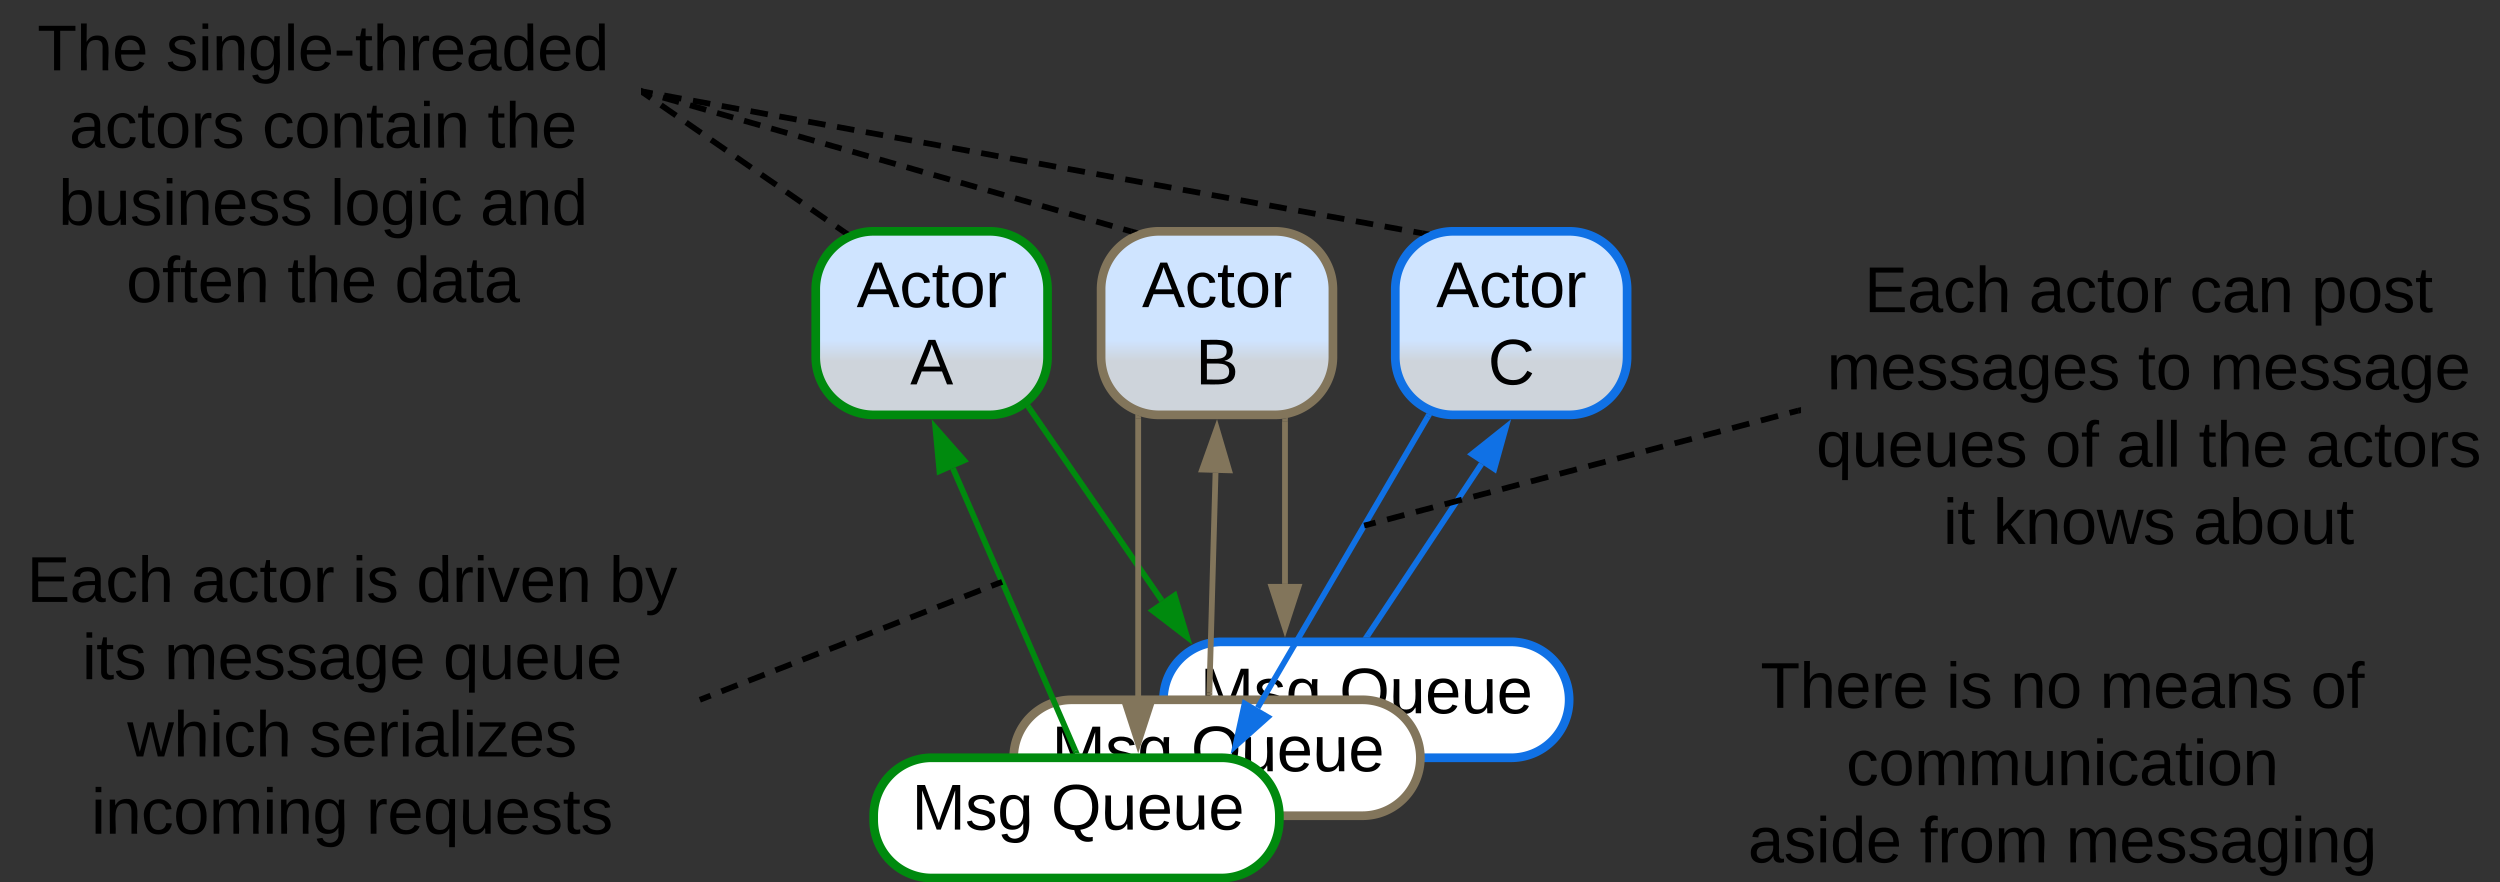 <svg xmlns="http://www.w3.org/2000/svg" xmlns:xlink="http://www.w3.org/1999/xlink" xmlns:lucid="lucid" width="862.73" height="304.5"><rect width="100%" height="100%" fill="#333333" stroke="none"/><g transform="translate(-138.5 -498.5)" lucid:page-tab-id="0_0"><path d="M649.77 658.58l-39.22 59.1" stroke="#1071e5" stroke-width="2" fill="none"/><path d="M658.2 645.86l-4.02 14.45-7.72-5.1z" stroke="#1071e5" stroke-width="2" fill="#1071e5"/><path d="M611.38 718.18l-.2.32h-2.35l.92-1.4z" stroke="#1071e5" stroke-width=".05" fill="#1071e5"/><path d="M620 598.33a20 20 0 0 1 20-20h40a20 20 0 0 1 20 20v23.34a20 20 0 0 1-20 20h-40a20 20 0 0 1-20-20z" stroke="#1071e5" stroke-width="3" fill="url(#a)"/><use xlink:href="#b" transform="matrix(1,0,0,1,625,583.333) translate(9.105 21.153)"/><use xlink:href="#c" transform="matrix(1,0,0,1,625,583.333) translate(27.011 47.819)"/><path d="M540 740a20 20 0 0 1 20-20h100a20 20 0 0 1 20 20 20 20 0 0 1-20 20H560a20 20 0 0 1-20-20z" stroke="#1071e5" stroke-width="3" fill="#fff"/><use xlink:href="#d" transform="matrix(1,0,0,1,545,725) translate(7.628 19.653)"/><use xlink:href="#e" transform="matrix(1,0,0,1,545,725) translate(55.715 19.653)"/><path d="M488.3 760a20 20 0 0 1 20-20h100.36a20 20 0 0 1 20 20 20 20 0 0 1-20 20H508.3a20 20 0 0 1-20-20z" stroke="#82755b" stroke-width="3" fill="#fff"/><use xlink:href="#d" transform="matrix(1,0,0,1,493.311,745) translate(8.128 19.653)"/><use xlink:href="#e" transform="matrix(1,0,0,1,493.311,745) translate(56.215 19.653)"/><path d="M440 780a20 20 0 0 1 20-20h100a20 20 0 0 1 20 20v1.5a20 20 0 0 1-20 20H460a20 20 0 0 1-20-20z" stroke="#008a0e" stroke-width="3" fill="#fff"/><use xlink:href="#d" transform="matrix(1,0,0,1,445,765) translate(8.123 19.778)"/><use xlink:href="#e" transform="matrix(1,0,0,1,445,765) translate(56.21 19.778)"/><path d="M518.48 598.33a20 20 0 0 1 20-20h40a20 20 0 0 1 20 20v23.34a20 20 0 0 1-20 20h-40a20 20 0 0 1-20-20z" stroke="#82755b" stroke-width="3" fill="url(#f)"/><use xlink:href="#b" transform="matrix(1,0,0,1,523.483,583.333) translate(9.105 21.153)"/><use xlink:href="#g" transform="matrix(1,0,0,1,523.483,583.333) translate(27.598 47.819)"/><path d="M467.36 660.14l42.24 97.44" stroke="#008a0e" stroke-width="2" fill="none"/><path d="M461.3 646.14l9.9 11.24-8.5 3.7z" stroke="#008a0e" stroke-width="2" fill="#008a0e"/><path d="M511.06 758.5h-2.12l-.24-.55 1.8-.78z" stroke="#008a0e" stroke-width=".05" fill="#008a0e"/><path d="M557.97 661.66l-2.12 75.84" stroke="#82755b" stroke-width="2" fill="none"/><path d="M558.4 646.4l4.23 14.4-9.27-.27z" stroke="#82755b" stroke-width="2" fill="#82755b"/><path d="M556.83 737.5l-.03 1h-1.95l.03-1.05z" stroke="#82755b" stroke-width=".05" fill="#82755b"/><path d="M420 598.33a20 20 0 0 1 20-20h40a20 20 0 0 1 20 20v23.34a20 20 0 0 1-20 20h-40a20 20 0 0 1-20-20z" stroke="#008a0e" stroke-width="3" fill="url(#h)"/><use xlink:href="#b" transform="matrix(1,0,0,1,425,583.333) translate(9.105 21.153)"/><use xlink:href="#i" transform="matrix(1,0,0,1,425,583.333) translate(27.598 47.819)"/><path d="M140 506a6 6 0 0 1 6-6h207.73a6 6 0 0 1 6 6v48a6 6 0 0 1-6 6H146a6 6 0 0 1-6-6z" stroke="#000" stroke-opacity="0" stroke-width="3" fill="#fff" fill-opacity="0"/><use xlink:href="#j" transform="matrix(1,0,0,1,145,505) translate(6.389 17.778)"/><use xlink:href="#k" transform="matrix(1,0,0,1,145,505) translate(50.772 17.778)"/><use xlink:href="#l" transform="matrix(1,0,0,1,145,505) translate(17.407 44.444)"/><use xlink:href="#m" transform="matrix(1,0,0,1,145,505) translate(84.012 44.444)"/><use xlink:href="#n" transform="matrix(1,0,0,1,145,505) translate(161.728 44.444)"/><use xlink:href="#o" transform="matrix(1,0,0,1,145,505) translate(13.735 71.111)"/><use xlink:href="#p" transform="matrix(1,0,0,1,145,505) translate(107.5 71.111)"/><use xlink:href="#q" transform="matrix(1,0,0,1,145,505) translate(159.228 71.111)"/><use xlink:href="#r" transform="matrix(1,0,0,1,145,505) translate(37.099 97.778)"/><use xlink:href="#s" transform="matrix(1,0,0,1,145,505) translate(92.654 97.778)"/><use xlink:href="#t" transform="matrix(1,0,0,1,145,505) translate(129.691 97.778)"/><path d="M360.56 530.57l2.6 1.8m3.45 2.4l5.2 3.6m3.45 2.38l5.2 3.6m3.45 2.4l5.18 3.58m3.46 2.4l5.2 3.6m3.44 2.4l5.2 3.58m3.45 2.4l5.2 3.6m3.44 2.4l5.2 3.6m3.45 2.38l2.6 1.8" stroke="#000" stroke-width="2" fill="none"/><path d="M361.13 529.78l-1.1 1.6-.3-.2v-2.37zM431.6 578.6l-1.36.57-.66.4-.45-.3 1.1-1.6z" stroke="#000" stroke-width=".05" fill="#000"/><path d="M360.72 530.18l2.98.54m3.98.72l5.97 1.1m3.98.7l5.96 1.1m3.97.72l5.97 1.1m3.98.7l5.97 1.1m3.96.72l5.97 1.08m3.98.72l5.98 1.1m3.98.7l5.96 1.1m3.98.72l5.97 1.08m3.98.73l5.96 1.1m4 .72l5.96 1.08m3.98.72l5.97 1.1m3.98.7l5.97 1.1m3.98.72l5.97 1.1m3.98.7l5.96 1.1m3.98.72l5.97 1.08m3.97.72l5.96 1.1m3.98.7l5.98 1.1m3.98.72l5.97 1.08m3.97.73l5.97 1.07m3.98.73l5.97 1.08m3.98.72l5.96 1.1m3.98.7l5.97 1.1m4 .72l5.95 1.08m3.98.73l5.97 1.08m3.98.74l5.97 1.08m3.97.72l5.97 1.1m3.97.7l2.98.55" stroke="#000" stroke-width="2" fill="none"/><path d="M360.92 529.22l-.35 1.92-.84-.15v-2zM631.9 578.48l-1.66.7-1.18.7.34-1.85z" stroke="#000" stroke-width=".05" fill="#000"/><path d="M360.7 530.27l2.8.8m3.74 1.08l5.6 1.6m3.75 1.07l5.6 1.6m3.73 1.07l5.6 1.6m3.75 1.07l5.6 1.6m3.75 1.07l5.6 1.6m3.75 1.08l5.6 1.6m3.74 1.07l5.6 1.6m3.75 1.06l5.6 1.6m3.75 1.08l5.6 1.6m3.75 1.07l5.6 1.62m3.74 1.06l5.62 1.6m3.74 1.08l5.6 1.6m3.75 1.07l5.62 1.6m3.74 1.08l5.6 1.6m3.74 1.08l5.6 1.6m3.75 1.08l5.6 1.6m3.75 1.07l5.6 1.6m3.74 1.07l2.8.8" stroke="#000" stroke-width="2" fill="none"/><path d="M361 529.35l-.55 1.87-.72-.2v-2.03zM531.36 578.08l-2.64 1.1h-.02l.5-1.72z" stroke="#000" stroke-width=".05" fill="#000"/><path d="M539.47 705.77l-45.7-66.36" stroke="#008a0e" stroke-width="2" fill="none"/><path d="M548.13 718.34l-11.9-9.12 7.63-5.26z" stroke="#008a0e" stroke-width="2" fill="#008a0e"/><path d="M494.58 638.88l-1.6 1.1-.55-.8.2-.12 1.3-1.1z" stroke="#008a0e" stroke-width=".05" fill="#008a0e"/><path d="M581.94 700v-56.12" stroke="#82755b" stroke-width="2" fill="none"/><path d="M581.94 715.26L577.3 701h9.28z" stroke="#82755b" stroke-width="2" fill="#82755b"/><path d="M582.9 643.9H581V643l.88-.07 1.06-.25z" stroke="#82755b" stroke-width=".05" fill="#82755b"/><path d="M531.28 740v-97.1" stroke="#82755b" stroke-width="2" fill="none"/><path d="M531.28 755.26L526.64 741h9.27z" stroke="#82755b" stroke-width="2" fill="#82755b"/><path d="M531.84 642.12l.4.1v.7h-1.94v-1.44z" stroke="#82755b" stroke-width=".05" fill="#82755b"/><path d="M572.5 742.77l58.73-100.46" stroke="#1071e5" stroke-width="2" fill="none"/><path d="M564.8 755.95l3.2-14.65 8 4.67z" stroke="#1071e5" stroke-width="2" fill="#1071e5"/><path d="M632.64 641.82l-.58 1-1.7-.98.46-.77z" stroke="#1071e5" stroke-width=".05" fill="#1071e5"/><path d="M140 686a6 6 0 0 1 6-6h227.73a6 6 0 0 1 6 6v108a6 6 0 0 1-6 6H146a6 6 0 0 1-6-6z" stroke="#000" stroke-opacity="0" stroke-width="3" fill="#fff" fill-opacity="0"/><g><use xlink:href="#u" transform="matrix(1,0,0,1,145,685) translate(2.778 21.215)"/><use xlink:href="#v" transform="matrix(1,0,0,1,145,685) translate(59.568 21.215)"/><use xlink:href="#w" transform="matrix(1,0,0,1,145,685) translate(115.062 21.215)"/><use xlink:href="#x" transform="matrix(1,0,0,1,145,685) translate(137.222 21.215)"/><use xlink:href="#y" transform="matrix(1,0,0,1,145,685) translate(203.765 21.215)"/><use xlink:href="#z" transform="matrix(1,0,0,1,145,685) translate(21.852 47.882)"/><use xlink:href="#A" transform="matrix(1,0,0,1,145,685) translate(50.185 47.882)"/><use xlink:href="#B" transform="matrix(1,0,0,1,145,685) translate(146.42 47.882)"/><use xlink:href="#C" transform="matrix(1,0,0,1,145,685) translate(37.407 74.549)"/><use xlink:href="#D" transform="matrix(1,0,0,1,145,685) translate(100.247 74.549)"/><use xlink:href="#E" transform="matrix(1,0,0,1,145,685) translate(25 101.215)"/><use xlink:href="#F" transform="matrix(1,0,0,1,145,685) translate(119.877 101.215)"/></g><path d="M380.93 739.64l2.8-1.1m3.72-1.45l5.6-2.2m3.72-1.44l5.6-2.18m3.7-1.45l5.6-2.18m3.73-1.46l5.6-2.2m3.72-1.44l5.6-2.18m3.7-1.45l5.6-2.18m3.73-1.46l5.6-2.2m3.7-1.44l5.6-2.18m3.73-1.45l5.6-2.18m3.72-1.46l5.6-2.2m3.7-1.44l2.8-1.1M380.96 739.63l-.96.37M483.38 699.68l.96-.37" stroke="#000" stroke-width="2" fill="none"/><path d="M760 586a6 6 0 0 1 6-6h227.73a6 6 0 0 1 6 6v108a6 6 0 0 1-6 6H766a6 6 0 0 1-6-6z" stroke="#000" stroke-opacity="0" stroke-width="3" fill="#fff" fill-opacity="0"/><g><use xlink:href="#G" transform="matrix(1,0,0,1,765,585) translate(16.883 21.215)"/><use xlink:href="#H" transform="matrix(1,0,0,1,765,585) translate(73.673 21.215)"/><use xlink:href="#I" transform="matrix(1,0,0,1,765,585) translate(129.167 21.215)"/><use xlink:href="#J" transform="matrix(1,0,0,1,765,585) translate(171.142 21.215)"/><use xlink:href="#K" transform="matrix(1,0,0,1,765,585) translate(3.951 47.882)"/><use xlink:href="#L" transform="matrix(1,0,0,1,765,585) translate(111.296 47.882)"/><use xlink:href="#M" transform="matrix(1,0,0,1,765,585) translate(135.988 47.882)"/><use xlink:href="#N" transform="matrix(1,0,0,1,765,585) translate(0.278 74.549)"/><use xlink:href="#O" transform="matrix(1,0,0,1,765,585) translate(79.29 74.549)"/><use xlink:href="#P" transform="matrix(1,0,0,1,765,585) translate(103.981 74.549)"/><use xlink:href="#Q" transform="matrix(1,0,0,1,765,585) translate(132.253 74.549)"/><use xlink:href="#R" transform="matrix(1,0,0,1,765,585) translate(169.29 74.549)"/><use xlink:href="#S" transform="matrix(1,0,0,1,765,585) translate(44.074 101.215)"/><use xlink:href="#T" transform="matrix(1,0,0,1,765,585) translate(61.296 101.215)"/><use xlink:href="#U" transform="matrix(1,0,0,1,765,585) translate(130.37 101.215)"/></g><path d="M610.24 679.63l2.97-.8m3.98-1.04l5.95-1.6m3.97-1.04l5.95-1.57m3.97-1.06l5.95-1.58m3.97-1.05l5.95-1.56m3.96-1.05l5.95-1.6m3.98-1.04l5.95-1.57m3.97-1.06l5.95-1.57m3.97-1.06l5.95-1.56m3.97-1.05l5.95-1.58m3.96-1.05l5.95-1.58m3.98-1.06l5.95-1.57m3.97-1.05l5.95-1.58m3.97-1.05l5.95-1.58m3.97-1.05l5.95-1.58m3.96-1.06l2.97-.78M610.26 679.62l-1 .26" stroke="#000" stroke-width="2" fill="none"/><path d="M760 641l-.74.2-.5-1.88L760 639z" stroke="#000" stroke-width=".05" fill="#000"/><path d="M719.73 726a6 6 0 0 1 6-6H974a6 6 0 0 1 6 6v48a6 6 0 0 1-6 6H725.73a6 6 0 0 1-6-6z" stroke="#000" stroke-opacity="0" stroke-width="3" fill="#fff" fill-opacity="0"/><g><use xlink:href="#V" transform="matrix(1,0,0,1,724.734,725) translate(21.302 17.778)"/><use xlink:href="#w" transform="matrix(1,0,0,1,724.734,725) translate(85.377 17.778)"/><use xlink:href="#W" transform="matrix(1,0,0,1,724.734,725) translate(107.537 17.778)"/><use xlink:href="#X" transform="matrix(1,0,0,1,724.734,725) translate(138.401 17.778)"/><use xlink:href="#Y" transform="matrix(1,0,0,1,724.734,725) translate(211.179 17.778)"/><use xlink:href="#Z" transform="matrix(1,0,0,1,724.734,725) translate(50.932 44.444)"/><use xlink:href="#aa" transform="matrix(1,0,0,1,724.734,725) translate(17.012 71.111)"/><use xlink:href="#ab" transform="matrix(1,0,0,1,724.734,725) translate(76.21 71.111)"/><use xlink:href="#ac" transform="matrix(1,0,0,1,724.734,725) translate(126.704 71.111)"/></g><defs><linearGradient gradientUnits="userSpaceOnUse" id="a" x1="620" y1="578.33" x2="620" y2="641.67"><stop offset="59.29%" stop-color="#cfe4ff"/><stop offset="70.71%" stop-color="#ced4db"/></linearGradient><path d="M205 0l-28-72H64L36 0H1l101-248h38L239 0h-34zm-38-99l-47-123c-12 45-31 82-46 123h93" id="ad"/><path d="M96-169c-40 0-48 33-48 73s9 75 48 75c24 0 41-14 43-38l32 2c-6 37-31 61-74 61-59 0-76-41-82-99-10-93 101-131 147-64 4 7 5 14 7 22l-32 3c-4-21-16-35-41-35" id="ae"/><path d="M59-47c-2 24 18 29 38 22v24C64 9 27 4 27-40v-127H5v-23h24l9-43h21v43h35v23H59v120" id="af"/><path d="M100-194c62-1 85 37 85 99 1 63-27 99-86 99S16-35 15-95c0-66 28-99 85-99zM99-20c44 1 53-31 53-75 0-43-8-75-51-75s-53 32-53 75 10 74 51 75" id="ag"/><path d="M114-163C36-179 61-72 57 0H25l-1-190h30c1 12-1 29 2 39 6-27 23-49 58-41v29" id="ah"/><g id="b"><use transform="matrix(0.062,0,0,0.062,0,0)" xlink:href="#ad"/><use transform="matrix(0.062,0,0,0.062,14.815,0)" xlink:href="#ae"/><use transform="matrix(0.062,0,0,0.062,25.926,0)" xlink:href="#af"/><use transform="matrix(0.062,0,0,0.062,32.099,0)" xlink:href="#ag"/><use transform="matrix(0.062,0,0,0.062,44.444,0)" xlink:href="#ah"/></g><path d="M212-179c-10-28-35-45-73-45-59 0-87 40-87 99 0 60 29 101 89 101 43 0 62-24 78-52l27 14C228-24 195 4 139 4 59 4 22-46 18-125c-6-104 99-153 187-111 19 9 31 26 39 46" id="ai"/><use transform="matrix(0.062,0,0,0.062,0,0)" xlink:href="#ai" id="c"/><path d="M240 0l2-218c-23 76-54 145-80 218h-23L58-218 59 0H30v-248h44l77 211c21-75 51-140 76-211h43V0h-30" id="aj"/><path d="M135-143c-3-34-86-38-87 0 15 53 115 12 119 90S17 21 10-45l28-5c4 36 97 45 98 0-10-56-113-15-118-90-4-57 82-63 122-42 12 7 21 19 24 35" id="ak"/><path d="M177-190C167-65 218 103 67 71c-23-6-38-20-44-43l32-5c15 47 100 32 89-28v-30C133-14 115 1 83 1 29 1 15-40 15-95c0-56 16-97 71-98 29-1 48 16 59 35 1-10 0-23 2-32h30zM94-22c36 0 50-32 50-73 0-42-14-75-50-75-39 0-46 34-46 75s6 73 46 73" id="al"/><g id="d"><use transform="matrix(0.062,0,0,0.062,0,0)" xlink:href="#aj"/><use transform="matrix(0.062,0,0,0.062,18.457,0)" xlink:href="#ak"/><use transform="matrix(0.062,0,0,0.062,29.568,0)" xlink:href="#al"/></g><path d="M140-251c81 0 123 46 123 126C263-53 228-8 163 1c7 30 30 48 69 40v23c-55 16-95-15-103-61C56-3 17-48 17-125c0-80 42-126 123-126zm0 227c63 0 89-41 89-101s-29-99-89-99c-61 0-89 39-89 99S79-25 140-24" id="am"/><path d="M84 4C-5 8 30-112 23-190h32v120c0 31 7 50 39 49 72-2 45-101 50-169h31l1 190h-30c-1-10 1-25-2-33-11 22-28 36-60 37" id="an"/><path d="M100-194c63 0 86 42 84 106H49c0 40 14 67 53 68 26 1 43-12 49-29l28 8c-11 28-37 45-77 45C44 4 14-33 15-96c1-61 26-98 85-98zm52 81c6-60-76-77-97-28-3 7-6 17-6 28h103" id="ao"/><g id="e"><use transform="matrix(0.062,0,0,0.062,0,0)" xlink:href="#am"/><use transform="matrix(0.062,0,0,0.062,17.284,0)" xlink:href="#an"/><use transform="matrix(0.062,0,0,0.062,29.63,0)" xlink:href="#ao"/><use transform="matrix(0.062,0,0,0.062,41.975,0)" xlink:href="#an"/><use transform="matrix(0.062,0,0,0.062,54.321,0)" xlink:href="#ao"/></g><linearGradient gradientUnits="userSpaceOnUse" id="f" x1="518.48" y1="578.33" x2="518.48" y2="641.67"><stop offset="59.29%" stop-color="#cfe4ff"/><stop offset="70.71%" stop-color="#ced4db"/></linearGradient><path d="M160-131c35 5 61 23 61 61C221 17 115-2 30 0v-248c76 3 177-17 177 60 0 33-19 50-47 57zm-97-11c50-1 110 9 110-42 0-47-63-36-110-37v79zm0 115c55-2 124 14 124-45 0-56-70-42-124-44v89" id="ap"/><use transform="matrix(0.062,0,0,0.062,0,0)" xlink:href="#ap" id="g"/><linearGradient gradientUnits="userSpaceOnUse" id="h" x1="420" y1="578.33" x2="420" y2="641.67"><stop offset="59.29%" stop-color="#cfe4ff"/><stop offset="70.71%" stop-color="#ced4db"/></linearGradient><use transform="matrix(0.062,0,0,0.062,0,0)" xlink:href="#ad" id="i"/><path d="M127-220V0H93v-220H8v-28h204v28h-85" id="aq"/><path d="M106-169C34-169 62-67 57 0H25v-261h32l-1 103c12-21 28-36 61-36 89 0 53 116 60 194h-32v-121c2-32-8-49-39-48" id="ar"/><g id="j"><use transform="matrix(0.062,0,0,0.062,0,0)" xlink:href="#aq"/><use transform="matrix(0.062,0,0,0.062,13.519,0)" xlink:href="#ar"/><use transform="matrix(0.062,0,0,0.062,25.864,0)" xlink:href="#ao"/></g><path d="M24-231v-30h32v30H24zM24 0v-190h32V0H24" id="as"/><path d="M117-194c89-4 53 116 60 194h-32v-121c0-31-8-49-39-48C34-167 62-67 57 0H25l-1-190h30c1 10-1 24 2 32 11-22 29-35 61-36" id="at"/><path d="M24 0v-261h32V0H24" id="au"/><path d="M16-82v-28h88v28H16" id="av"/><path d="M141-36C126-15 110 5 73 4 37 3 15-17 15-53c-1-64 63-63 125-63 3-35-9-54-41-54-24 1-41 7-42 31l-33-3c5-37 33-52 76-52 45 0 72 20 72 64v82c-1 20 7 32 28 27v20c-31 9-61-2-59-35zM48-53c0 20 12 33 32 33 41-3 63-29 60-74-43 2-92-5-92 41" id="aw"/><path d="M85-194c31 0 48 13 60 33l-1-100h32l1 261h-30c-2-10 0-23-3-31C134-8 116 4 85 4 32 4 16-35 15-94c0-66 23-100 70-100zm9 24c-40 0-46 34-46 75 0 40 6 74 45 74 42 0 51-32 51-76 0-42-9-74-50-73" id="ax"/><g id="k"><use transform="matrix(0.062,0,0,0.062,0,0)" xlink:href="#ak"/><use transform="matrix(0.062,0,0,0.062,11.111,0)" xlink:href="#as"/><use transform="matrix(0.062,0,0,0.062,15.988,0)" xlink:href="#at"/><use transform="matrix(0.062,0,0,0.062,28.333,0)" xlink:href="#al"/><use transform="matrix(0.062,0,0,0.062,40.679,0)" xlink:href="#au"/><use transform="matrix(0.062,0,0,0.062,45.556,0)" xlink:href="#ao"/><use transform="matrix(0.062,0,0,0.062,57.901,0)" xlink:href="#av"/><use transform="matrix(0.062,0,0,0.062,65.247,0)" xlink:href="#af"/><use transform="matrix(0.062,0,0,0.062,71.42,0)" xlink:href="#ar"/><use transform="matrix(0.062,0,0,0.062,83.765,0)" xlink:href="#ah"/><use transform="matrix(0.062,0,0,0.062,91.111,0)" xlink:href="#ao"/><use transform="matrix(0.062,0,0,0.062,103.457,0)" xlink:href="#aw"/><use transform="matrix(0.062,0,0,0.062,115.802,0)" xlink:href="#ax"/><use transform="matrix(0.062,0,0,0.062,128.148,0)" xlink:href="#ao"/><use transform="matrix(0.062,0,0,0.062,140.494,0)" xlink:href="#ax"/></g><g id="l"><use transform="matrix(0.062,0,0,0.062,0,0)" xlink:href="#aw"/><use transform="matrix(0.062,0,0,0.062,12.346,0)" xlink:href="#ae"/><use transform="matrix(0.062,0,0,0.062,23.457,0)" xlink:href="#af"/><use transform="matrix(0.062,0,0,0.062,29.63,0)" xlink:href="#ag"/><use transform="matrix(0.062,0,0,0.062,41.975,0)" xlink:href="#ah"/><use transform="matrix(0.062,0,0,0.062,49.321,0)" xlink:href="#ak"/></g><g id="m"><use transform="matrix(0.062,0,0,0.062,0,0)" xlink:href="#ae"/><use transform="matrix(0.062,0,0,0.062,11.111,0)" xlink:href="#ag"/><use transform="matrix(0.062,0,0,0.062,23.457,0)" xlink:href="#at"/><use transform="matrix(0.062,0,0,0.062,35.802,0)" xlink:href="#af"/><use transform="matrix(0.062,0,0,0.062,41.975,0)" xlink:href="#aw"/><use transform="matrix(0.062,0,0,0.062,54.321,0)" xlink:href="#as"/><use transform="matrix(0.062,0,0,0.062,59.198,0)" xlink:href="#at"/></g><g id="n"><use transform="matrix(0.062,0,0,0.062,0,0)" xlink:href="#af"/><use transform="matrix(0.062,0,0,0.062,6.173,0)" xlink:href="#ar"/><use transform="matrix(0.062,0,0,0.062,18.519,0)" xlink:href="#ao"/></g><path d="M115-194c53 0 69 39 70 98 0 66-23 100-70 100C84 3 66-7 56-30L54 0H23l1-261h32v101c10-23 28-34 59-34zm-8 174c40 0 45-34 45-75 0-40-5-75-45-74-42 0-51 32-51 76 0 43 10 73 51 73" id="ay"/><g id="o"><use transform="matrix(0.062,0,0,0.062,0,0)" xlink:href="#ay"/><use transform="matrix(0.062,0,0,0.062,12.346,0)" xlink:href="#an"/><use transform="matrix(0.062,0,0,0.062,24.691,0)" xlink:href="#ak"/><use transform="matrix(0.062,0,0,0.062,35.802,0)" xlink:href="#as"/><use transform="matrix(0.062,0,0,0.062,40.679,0)" xlink:href="#at"/><use transform="matrix(0.062,0,0,0.062,53.025,0)" xlink:href="#ao"/><use transform="matrix(0.062,0,0,0.062,65.37,0)" xlink:href="#ak"/><use transform="matrix(0.062,0,0,0.062,76.481,0)" xlink:href="#ak"/></g><g id="p"><use transform="matrix(0.062,0,0,0.062,0,0)" xlink:href="#au"/><use transform="matrix(0.062,0,0,0.062,4.877,0)" xlink:href="#ag"/><use transform="matrix(0.062,0,0,0.062,17.222,0)" xlink:href="#al"/><use transform="matrix(0.062,0,0,0.062,29.568,0)" xlink:href="#as"/><use transform="matrix(0.062,0,0,0.062,34.444,0)" xlink:href="#ae"/></g><g id="q"><use transform="matrix(0.062,0,0,0.062,0,0)" xlink:href="#aw"/><use transform="matrix(0.062,0,0,0.062,12.346,0)" xlink:href="#at"/><use transform="matrix(0.062,0,0,0.062,24.691,0)" xlink:href="#ax"/></g><path d="M101-234c-31-9-42 10-38 44h38v23H63V0H32v-167H5v-23h27c-7-52 17-82 69-68v24" id="az"/><g id="r"><use transform="matrix(0.062,0,0,0.062,0,0)" xlink:href="#ag"/><use transform="matrix(0.062,0,0,0.062,12.346,0)" xlink:href="#az"/><use transform="matrix(0.062,0,0,0.062,18.519,0)" xlink:href="#af"/><use transform="matrix(0.062,0,0,0.062,24.691,0)" xlink:href="#ao"/><use transform="matrix(0.062,0,0,0.062,37.037,0)" xlink:href="#at"/></g><g id="s"><use transform="matrix(0.062,0,0,0.062,0,0)" xlink:href="#af"/><use transform="matrix(0.062,0,0,0.062,6.173,0)" xlink:href="#ar"/><use transform="matrix(0.062,0,0,0.062,18.519,0)" xlink:href="#ao"/></g><g id="t"><use transform="matrix(0.062,0,0,0.062,0,0)" xlink:href="#ax"/><use transform="matrix(0.062,0,0,0.062,12.346,0)" xlink:href="#aw"/><use transform="matrix(0.062,0,0,0.062,24.691,0)" xlink:href="#af"/><use transform="matrix(0.062,0,0,0.062,30.864,0)" xlink:href="#aw"/></g><path d="M30 0v-248h187v28H63v79h144v27H63v87h162V0H30" id="aA"/><g id="u"><use transform="matrix(0.062,0,0,0.062,0,0)" xlink:href="#aA"/><use transform="matrix(0.062,0,0,0.062,14.815,0)" xlink:href="#aw"/><use transform="matrix(0.062,0,0,0.062,27.16,0)" xlink:href="#ae"/><use transform="matrix(0.062,0,0,0.062,38.272,0)" xlink:href="#ar"/></g><g id="v"><use transform="matrix(0.062,0,0,0.062,0,0)" xlink:href="#aw"/><use transform="matrix(0.062,0,0,0.062,12.346,0)" xlink:href="#ae"/><use transform="matrix(0.062,0,0,0.062,23.457,0)" xlink:href="#af"/><use transform="matrix(0.062,0,0,0.062,29.63,0)" xlink:href="#ag"/><use transform="matrix(0.062,0,0,0.062,41.975,0)" xlink:href="#ah"/></g><g id="w"><use transform="matrix(0.062,0,0,0.062,0,0)" xlink:href="#as"/><use transform="matrix(0.062,0,0,0.062,4.877,0)" xlink:href="#ak"/></g><path d="M108 0H70L1-190h34L89-25l56-165h34" id="aB"/><g id="x"><use transform="matrix(0.062,0,0,0.062,0,0)" xlink:href="#ax"/><use transform="matrix(0.062,0,0,0.062,12.346,0)" xlink:href="#ah"/><use transform="matrix(0.062,0,0,0.062,19.691,0)" xlink:href="#as"/><use transform="matrix(0.062,0,0,0.062,24.568,0)" xlink:href="#aB"/><use transform="matrix(0.062,0,0,0.062,35.679,0)" xlink:href="#ao"/><use transform="matrix(0.062,0,0,0.062,48.025,0)" xlink:href="#at"/></g><path d="M179-190L93 31C79 59 56 82 12 73V49c39 6 53-20 64-50L1-190h34L92-34l54-156h33" id="aC"/><g id="y"><use transform="matrix(0.062,0,0,0.062,0,0)" xlink:href="#ay"/><use transform="matrix(0.062,0,0,0.062,12.346,0)" xlink:href="#aC"/></g><g id="z"><use transform="matrix(0.062,0,0,0.062,0,0)" xlink:href="#as"/><use transform="matrix(0.062,0,0,0.062,4.877,0)" xlink:href="#af"/><use transform="matrix(0.062,0,0,0.062,11.049,0)" xlink:href="#ak"/></g><path d="M210-169c-67 3-38 105-44 169h-31v-121c0-29-5-50-35-48C34-165 62-65 56 0H25l-1-190h30c1 10-1 24 2 32 10-44 99-50 107 0 11-21 27-35 58-36 85-2 47 119 55 194h-31v-121c0-29-5-49-35-48" id="aD"/><g id="A"><use transform="matrix(0.062,0,0,0.062,0,0)" xlink:href="#aD"/><use transform="matrix(0.062,0,0,0.062,18.457,0)" xlink:href="#ao"/><use transform="matrix(0.062,0,0,0.062,30.802,0)" xlink:href="#ak"/><use transform="matrix(0.062,0,0,0.062,41.914,0)" xlink:href="#ak"/><use transform="matrix(0.062,0,0,0.062,53.025,0)" xlink:href="#aw"/><use transform="matrix(0.062,0,0,0.062,65.37,0)" xlink:href="#al"/><use transform="matrix(0.062,0,0,0.062,77.716,0)" xlink:href="#ao"/></g><path d="M145-31C134-9 116 4 85 4 32 4 16-35 15-94c0-59 17-99 70-100 32-1 48 14 60 33 0-11-1-24 2-32h30l-1 268h-32zM93-21c41 0 51-33 51-76s-8-73-50-73c-40 0-46 35-46 75s5 74 45 74" id="aE"/><g id="B"><use transform="matrix(0.062,0,0,0.062,0,0)" xlink:href="#aE"/><use transform="matrix(0.062,0,0,0.062,12.346,0)" xlink:href="#an"/><use transform="matrix(0.062,0,0,0.062,24.691,0)" xlink:href="#ao"/><use transform="matrix(0.062,0,0,0.062,37.037,0)" xlink:href="#an"/><use transform="matrix(0.062,0,0,0.062,49.383,0)" xlink:href="#ao"/></g><path d="M206 0h-36l-40-164L89 0H53L-1-190h32L70-26l43-164h34l41 164 42-164h31" id="aF"/><g id="C"><use transform="matrix(0.062,0,0,0.062,0,0)" xlink:href="#aF"/><use transform="matrix(0.062,0,0,0.062,15.988,0)" xlink:href="#ar"/><use transform="matrix(0.062,0,0,0.062,28.333,0)" xlink:href="#as"/><use transform="matrix(0.062,0,0,0.062,33.21,0)" xlink:href="#ae"/><use transform="matrix(0.062,0,0,0.062,44.321,0)" xlink:href="#ar"/></g><path d="M9 0v-24l116-142H16v-24h144v24L44-24h123V0H9" id="aG"/><g id="D"><use transform="matrix(0.062,0,0,0.062,0,0)" xlink:href="#ak"/><use transform="matrix(0.062,0,0,0.062,11.111,0)" xlink:href="#ao"/><use transform="matrix(0.062,0,0,0.062,23.457,0)" xlink:href="#ah"/><use transform="matrix(0.062,0,0,0.062,30.802,0)" xlink:href="#as"/><use transform="matrix(0.062,0,0,0.062,35.679,0)" xlink:href="#aw"/><use transform="matrix(0.062,0,0,0.062,48.025,0)" xlink:href="#au"/><use transform="matrix(0.062,0,0,0.062,52.901,0)" xlink:href="#as"/><use transform="matrix(0.062,0,0,0.062,57.778,0)" xlink:href="#aG"/><use transform="matrix(0.062,0,0,0.062,68.889,0)" xlink:href="#ao"/><use transform="matrix(0.062,0,0,0.062,81.235,0)" xlink:href="#ak"/></g><g id="E"><use transform="matrix(0.062,0,0,0.062,0,0)" xlink:href="#as"/><use transform="matrix(0.062,0,0,0.062,4.877,0)" xlink:href="#at"/><use transform="matrix(0.062,0,0,0.062,17.222,0)" xlink:href="#ae"/><use transform="matrix(0.062,0,0,0.062,28.333,0)" xlink:href="#ag"/><use transform="matrix(0.062,0,0,0.062,40.679,0)" xlink:href="#aD"/><use transform="matrix(0.062,0,0,0.062,59.136,0)" xlink:href="#as"/><use transform="matrix(0.062,0,0,0.062,64.012,0)" xlink:href="#at"/><use transform="matrix(0.062,0,0,0.062,76.358,0)" xlink:href="#al"/></g><g id="F"><use transform="matrix(0.062,0,0,0.062,0,0)" xlink:href="#ah"/><use transform="matrix(0.062,0,0,0.062,7.346,0)" xlink:href="#ao"/><use transform="matrix(0.062,0,0,0.062,19.691,0)" xlink:href="#aE"/><use transform="matrix(0.062,0,0,0.062,32.037,0)" xlink:href="#an"/><use transform="matrix(0.062,0,0,0.062,44.383,0)" xlink:href="#ao"/><use transform="matrix(0.062,0,0,0.062,56.728,0)" xlink:href="#ak"/><use transform="matrix(0.062,0,0,0.062,67.84,0)" xlink:href="#af"/><use transform="matrix(0.062,0,0,0.062,74.012,0)" xlink:href="#ak"/></g><g id="G"><use transform="matrix(0.062,0,0,0.062,0,0)" xlink:href="#aA"/><use transform="matrix(0.062,0,0,0.062,14.815,0)" xlink:href="#aw"/><use transform="matrix(0.062,0,0,0.062,27.16,0)" xlink:href="#ae"/><use transform="matrix(0.062,0,0,0.062,38.272,0)" xlink:href="#ar"/></g><g id="H"><use transform="matrix(0.062,0,0,0.062,0,0)" xlink:href="#aw"/><use transform="matrix(0.062,0,0,0.062,12.346,0)" xlink:href="#ae"/><use transform="matrix(0.062,0,0,0.062,23.457,0)" xlink:href="#af"/><use transform="matrix(0.062,0,0,0.062,29.63,0)" xlink:href="#ag"/><use transform="matrix(0.062,0,0,0.062,41.975,0)" xlink:href="#ah"/></g><g id="I"><use transform="matrix(0.062,0,0,0.062,0,0)" xlink:href="#ae"/><use transform="matrix(0.062,0,0,0.062,11.111,0)" xlink:href="#aw"/><use transform="matrix(0.062,0,0,0.062,23.457,0)" xlink:href="#at"/></g><path d="M115-194c55 1 70 41 70 98S169 2 115 4C84 4 66-9 55-30l1 105H24l-1-265h31l2 30c10-21 28-34 59-34zm-8 174c40 0 45-34 45-75s-6-73-45-74c-42 0-51 32-51 76 0 43 10 73 51 73" id="aH"/><g id="J"><use transform="matrix(0.062,0,0,0.062,0,0)" xlink:href="#aH"/><use transform="matrix(0.062,0,0,0.062,12.346,0)" xlink:href="#ag"/><use transform="matrix(0.062,0,0,0.062,24.691,0)" xlink:href="#ak"/><use transform="matrix(0.062,0,0,0.062,35.802,0)" xlink:href="#af"/></g><g id="K"><use transform="matrix(0.062,0,0,0.062,0,0)" xlink:href="#aD"/><use transform="matrix(0.062,0,0,0.062,18.457,0)" xlink:href="#ao"/><use transform="matrix(0.062,0,0,0.062,30.802,0)" xlink:href="#ak"/><use transform="matrix(0.062,0,0,0.062,41.914,0)" xlink:href="#ak"/><use transform="matrix(0.062,0,0,0.062,53.025,0)" xlink:href="#aw"/><use transform="matrix(0.062,0,0,0.062,65.37,0)" xlink:href="#al"/><use transform="matrix(0.062,0,0,0.062,77.716,0)" xlink:href="#ao"/><use transform="matrix(0.062,0,0,0.062,90.062,0)" xlink:href="#ak"/></g><g id="L"><use transform="matrix(0.062,0,0,0.062,0,0)" xlink:href="#af"/><use transform="matrix(0.062,0,0,0.062,6.173,0)" xlink:href="#ag"/></g><g id="M"><use transform="matrix(0.062,0,0,0.062,0,0)" xlink:href="#aD"/><use transform="matrix(0.062,0,0,0.062,18.457,0)" xlink:href="#ao"/><use transform="matrix(0.062,0,0,0.062,30.802,0)" xlink:href="#ak"/><use transform="matrix(0.062,0,0,0.062,41.914,0)" xlink:href="#ak"/><use transform="matrix(0.062,0,0,0.062,53.025,0)" xlink:href="#aw"/><use transform="matrix(0.062,0,0,0.062,65.37,0)" xlink:href="#al"/><use transform="matrix(0.062,0,0,0.062,77.716,0)" xlink:href="#ao"/></g><g id="N"><use transform="matrix(0.062,0,0,0.062,0,0)" xlink:href="#aE"/><use transform="matrix(0.062,0,0,0.062,12.346,0)" xlink:href="#an"/><use transform="matrix(0.062,0,0,0.062,24.691,0)" xlink:href="#ao"/><use transform="matrix(0.062,0,0,0.062,37.037,0)" xlink:href="#an"/><use transform="matrix(0.062,0,0,0.062,49.383,0)" xlink:href="#ao"/><use transform="matrix(0.062,0,0,0.062,61.728,0)" xlink:href="#ak"/></g><g id="O"><use transform="matrix(0.062,0,0,0.062,0,0)" xlink:href="#ag"/><use transform="matrix(0.062,0,0,0.062,12.346,0)" xlink:href="#az"/></g><g id="P"><use transform="matrix(0.062,0,0,0.062,0,0)" xlink:href="#aw"/><use transform="matrix(0.062,0,0,0.062,12.346,0)" xlink:href="#au"/><use transform="matrix(0.062,0,0,0.062,17.222,0)" xlink:href="#au"/></g><g id="Q"><use transform="matrix(0.062,0,0,0.062,0,0)" xlink:href="#af"/><use transform="matrix(0.062,0,0,0.062,6.173,0)" xlink:href="#ar"/><use transform="matrix(0.062,0,0,0.062,18.519,0)" xlink:href="#ao"/></g><g id="R"><use transform="matrix(0.062,0,0,0.062,0,0)" xlink:href="#aw"/><use transform="matrix(0.062,0,0,0.062,12.346,0)" xlink:href="#ae"/><use transform="matrix(0.062,0,0,0.062,23.457,0)" xlink:href="#af"/><use transform="matrix(0.062,0,0,0.062,29.63,0)" xlink:href="#ag"/><use transform="matrix(0.062,0,0,0.062,41.975,0)" xlink:href="#ah"/><use transform="matrix(0.062,0,0,0.062,49.321,0)" xlink:href="#ak"/></g><g id="S"><use transform="matrix(0.062,0,0,0.062,0,0)" xlink:href="#as"/><use transform="matrix(0.062,0,0,0.062,4.877,0)" xlink:href="#af"/></g><path d="M143 0L79-87 56-68V0H24v-261h32v163l83-92h37l-77 82L181 0h-38" id="aI"/><g id="T"><use transform="matrix(0.062,0,0,0.062,0,0)" xlink:href="#aI"/><use transform="matrix(0.062,0,0,0.062,11.111,0)" xlink:href="#at"/><use transform="matrix(0.062,0,0,0.062,23.457,0)" xlink:href="#ag"/><use transform="matrix(0.062,0,0,0.062,35.802,0)" xlink:href="#aF"/><use transform="matrix(0.062,0,0,0.062,51.79,0)" xlink:href="#ak"/></g><g id="U"><use transform="matrix(0.062,0,0,0.062,0,0)" xlink:href="#aw"/><use transform="matrix(0.062,0,0,0.062,12.346,0)" xlink:href="#ay"/><use transform="matrix(0.062,0,0,0.062,24.691,0)" xlink:href="#ag"/><use transform="matrix(0.062,0,0,0.062,37.037,0)" xlink:href="#an"/><use transform="matrix(0.062,0,0,0.062,49.383,0)" xlink:href="#af"/></g><g id="V"><use transform="matrix(0.062,0,0,0.062,0,0)" xlink:href="#aq"/><use transform="matrix(0.062,0,0,0.062,13.519,0)" xlink:href="#ar"/><use transform="matrix(0.062,0,0,0.062,25.864,0)" xlink:href="#ao"/><use transform="matrix(0.062,0,0,0.062,38.21,0)" xlink:href="#ah"/><use transform="matrix(0.062,0,0,0.062,45.556,0)" xlink:href="#ao"/></g><g id="W"><use transform="matrix(0.062,0,0,0.062,0,0)" xlink:href="#at"/><use transform="matrix(0.062,0,0,0.062,12.346,0)" xlink:href="#ag"/></g><g id="X"><use transform="matrix(0.062,0,0,0.062,0,0)" xlink:href="#aD"/><use transform="matrix(0.062,0,0,0.062,18.457,0)" xlink:href="#ao"/><use transform="matrix(0.062,0,0,0.062,30.802,0)" xlink:href="#aw"/><use transform="matrix(0.062,0,0,0.062,43.148,0)" xlink:href="#at"/><use transform="matrix(0.062,0,0,0.062,55.494,0)" xlink:href="#ak"/></g><g id="Y"><use transform="matrix(0.062,0,0,0.062,0,0)" xlink:href="#ag"/><use transform="matrix(0.062,0,0,0.062,12.346,0)" xlink:href="#az"/></g><g id="Z"><use transform="matrix(0.062,0,0,0.062,0,0)" xlink:href="#ae"/><use transform="matrix(0.062,0,0,0.062,11.111,0)" xlink:href="#ag"/><use transform="matrix(0.062,0,0,0.062,23.457,0)" xlink:href="#aD"/><use transform="matrix(0.062,0,0,0.062,41.914,0)" xlink:href="#aD"/><use transform="matrix(0.062,0,0,0.062,60.37,0)" xlink:href="#an"/><use transform="matrix(0.062,0,0,0.062,72.716,0)" xlink:href="#at"/><use transform="matrix(0.062,0,0,0.062,85.062,0)" xlink:href="#as"/><use transform="matrix(0.062,0,0,0.062,89.938,0)" xlink:href="#ae"/><use transform="matrix(0.062,0,0,0.062,101.049,0)" xlink:href="#aw"/><use transform="matrix(0.062,0,0,0.062,113.395,0)" xlink:href="#af"/><use transform="matrix(0.062,0,0,0.062,119.568,0)" xlink:href="#as"/><use transform="matrix(0.062,0,0,0.062,124.444,0)" xlink:href="#ag"/><use transform="matrix(0.062,0,0,0.062,136.79,0)" xlink:href="#at"/></g><g id="aa"><use transform="matrix(0.062,0,0,0.062,0,0)" xlink:href="#aw"/><use transform="matrix(0.062,0,0,0.062,12.346,0)" xlink:href="#ak"/><use transform="matrix(0.062,0,0,0.062,23.457,0)" xlink:href="#as"/><use transform="matrix(0.062,0,0,0.062,28.333,0)" xlink:href="#ax"/><use transform="matrix(0.062,0,0,0.062,40.679,0)" xlink:href="#ao"/></g><g id="ab"><use transform="matrix(0.062,0,0,0.062,0,0)" xlink:href="#az"/><use transform="matrix(0.062,0,0,0.062,6.173,0)" xlink:href="#ah"/><use transform="matrix(0.062,0,0,0.062,13.519,0)" xlink:href="#ag"/><use transform="matrix(0.062,0,0,0.062,25.864,0)" xlink:href="#aD"/></g><g id="ac"><use transform="matrix(0.062,0,0,0.062,0,0)" xlink:href="#aD"/><use transform="matrix(0.062,0,0,0.062,18.457,0)" xlink:href="#ao"/><use transform="matrix(0.062,0,0,0.062,30.802,0)" xlink:href="#ak"/><use transform="matrix(0.062,0,0,0.062,41.914,0)" xlink:href="#ak"/><use transform="matrix(0.062,0,0,0.062,53.025,0)" xlink:href="#aw"/><use transform="matrix(0.062,0,0,0.062,65.37,0)" xlink:href="#al"/><use transform="matrix(0.062,0,0,0.062,77.716,0)" xlink:href="#as"/><use transform="matrix(0.062,0,0,0.062,82.593,0)" xlink:href="#at"/><use transform="matrix(0.062,0,0,0.062,94.938,0)" xlink:href="#al"/></g></defs></g></svg>